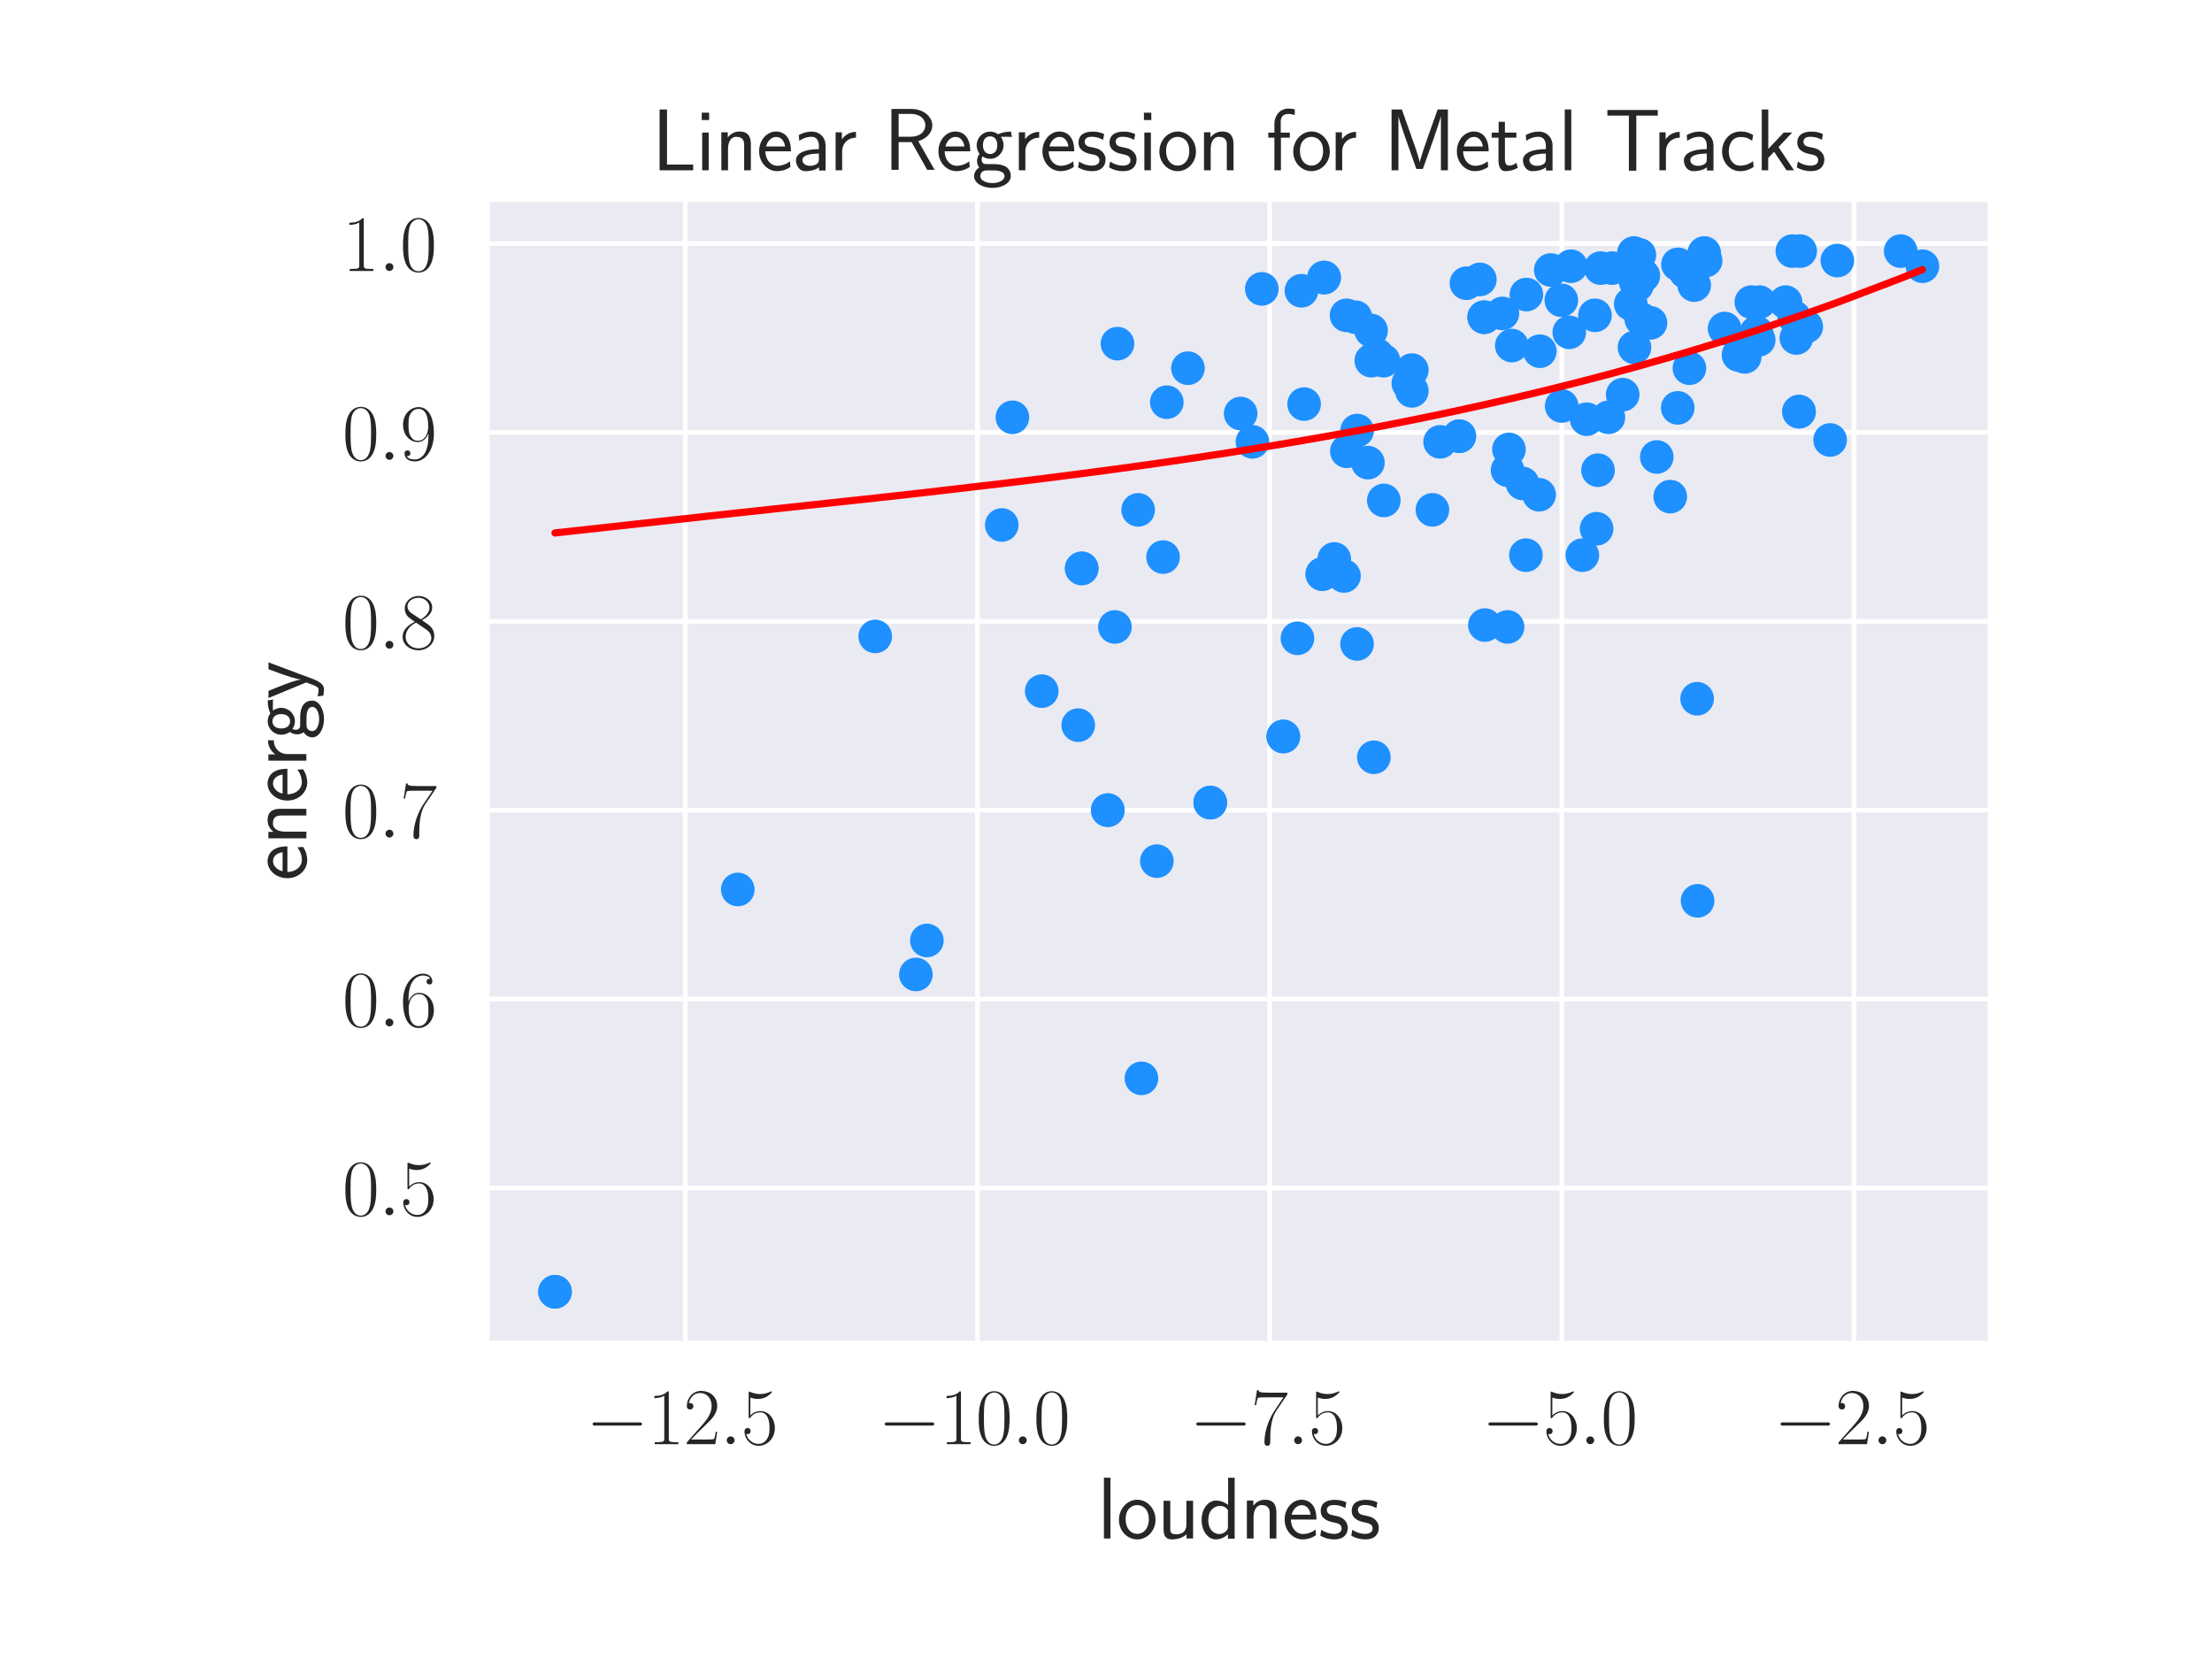 <?xml version="1.0" encoding="utf-8" standalone="no"?>
<!DOCTYPE svg PUBLIC "-//W3C//DTD SVG 1.1//EN"
  "http://www.w3.org/Graphics/SVG/1.1/DTD/svg11.dtd">
<svg xmlns:xlink="http://www.w3.org/1999/xlink" width="460.8pt" height="345.6pt" viewBox="0 0 460.8 345.6" xmlns="http://www.w3.org/2000/svg" version="1.1">
 <defs>
  <style type="text/css">*{stroke-linejoin: round; stroke-linecap: butt}</style>
 </defs>
 <g id="figure_1">
  <g id="patch_1">
   <path d="M 0 345.6 
L 460.8 345.6 
L 460.8 0 
L 0 0 
z
" style="fill: #ffffff"/>
  </g>
  <g id="axes_1">
   <g id="patch_2">
    <path d="M 101.376 279.936 
L 414.72 279.936 
L 414.72 41.472 
L 101.376 41.472 
z
" style="fill: #eaeaf2"/>
   </g>
   <g id="matplotlib.axis_1">
    <g id="xtick_1">
     <g id="line2d_1">
      <path d="M 142.763 279.936 
L 142.763 41.472 
" clip-path="url(#p992ef91683)" style="fill: none; stroke: #ffffff; stroke-linecap: round"/>
     </g>
     <g id="text_1">
      <!-- $\mathdefault{−12.5}$ -->
      <g style="fill: #262626" transform="translate(122.063 300.852) scale(0.165 -0.165)">
       <defs>
        <path id="CMSY10-0" d="M 4218 1472 
C 4326 1472 4442 1472 4442 1600 
C 4442 1728 4326 1728 4218 1728 
L 755 1728 
C 646 1728 531 1728 531 1600 
C 531 1472 646 1472 755 1472 
L 4218 1472 
z
" transform="scale(0.016)"/>
        <path id="CMR17-31" d="M 1702 4058 
C 1702 4192 1696 4192 1606 4192 
C 1357 3916 979 3827 621 3827 
C 602 3827 570 3827 563 3808 
C 557 3795 557 3782 557 3648 
C 755 3648 1088 3686 1344 3839 
L 1344 461 
C 1344 236 1331 160 781 160 
L 589 160 
L 589 0 
C 896 0 1216 0 1523 0 
C 1830 0 2150 0 2458 0 
L 2458 160 
L 2266 160 
C 1715 160 1702 230 1702 458 
L 1702 4058 
z
" transform="scale(0.016)"/>
        <path id="CMR17-32" d="M 2669 989 
L 2554 989 
C 2490 536 2438 459 2413 420 
C 2381 369 1920 369 1830 369 
L 602 369 
C 832 619 1280 1072 1824 1597 
C 2214 1967 2669 2402 2669 3035 
C 2669 3790 2067 4224 1395 4224 
C 691 4224 262 3604 262 3030 
C 262 2780 448 2748 525 2748 
C 589 2748 781 2787 781 3010 
C 781 3207 614 3264 525 3264 
C 486 3264 448 3258 422 3245 
C 544 3790 915 4058 1306 4058 
C 1862 4058 2227 3617 2227 3035 
C 2227 2479 1901 2000 1536 1584 
L 262 146 
L 262 0 
L 2515 0 
L 2669 989 
z
" transform="scale(0.016)"/>
        <path id="CMMI12-3a" d="M 1178 307 
C 1178 492 1024 619 870 619 
C 685 619 557 466 557 313 
C 557 128 710 0 864 0 
C 1050 0 1178 153 1178 307 
z
" transform="scale(0.016)"/>
        <path id="CMR17-35" d="M 730 3692 
C 794 3666 1056 3584 1325 3584 
C 1920 3584 2246 3911 2432 4100 
C 2432 4157 2432 4192 2394 4192 
C 2387 4192 2374 4192 2323 4163 
C 2099 4058 1837 3973 1517 3973 
C 1325 3973 1037 3999 723 4139 
C 653 4171 640 4171 634 4171 
C 602 4171 595 4164 595 4037 
L 595 2203 
C 595 2089 595 2057 659 2057 
C 691 2057 704 2070 736 2114 
C 941 2401 1222 2522 1542 2522 
C 1766 2522 2246 2382 2246 1289 
C 2246 1085 2246 715 2054 421 
C 1894 159 1645 25 1370 25 
C 947 25 518 320 403 814 
C 429 807 480 795 506 795 
C 589 795 749 840 749 1038 
C 749 1210 627 1280 506 1280 
C 358 1280 262 1190 262 1011 
C 262 454 704 -128 1382 -128 
C 2042 -128 2669 440 2669 1264 
C 2669 2030 2170 2624 1549 2624 
C 1222 2624 947 2503 730 2274 
L 730 3692 
z
" transform="scale(0.016)"/>
       </defs>
       <use xlink:href="#CMSY10-0" transform="scale(0.996)"/>
       <use xlink:href="#CMR17-31" transform="translate(77.487 0) scale(0.996)"/>
       <use xlink:href="#CMR17-32" transform="translate(123.178 0) scale(0.996)"/>
       <use xlink:href="#CMMI12-3a" transform="translate(168.868 0) scale(0.996)"/>
       <use xlink:href="#CMR17-35" transform="translate(195.966 0) scale(0.996)"/>
      </g>
     </g>
    </g>
    <g id="xtick_2">
     <g id="line2d_2">
      <path d="M 203.625 279.936 
L 203.625 41.472 
" clip-path="url(#p992ef91683)" style="fill: none; stroke: #ffffff; stroke-linecap: round"/>
     </g>
     <g id="text_2">
      <!-- $\mathdefault{−10.0}$ -->
      <g style="fill: #262626" transform="translate(182.925 300.852) scale(0.165 -0.165)">
       <defs>
        <path id="CMR17-30" d="M 2688 2025 
C 2688 2416 2682 3080 2413 3591 
C 2176 4039 1798 4198 1466 4198 
C 1158 4198 768 4058 525 3597 
C 269 3118 243 2524 243 2025 
C 243 1661 250 1106 448 619 
C 723 -39 1216 -128 1466 -128 
C 1760 -128 2208 -7 2470 600 
C 2662 1042 2688 1559 2688 2025 
z
M 1466 -26 
C 1056 -26 813 325 723 812 
C 653 1188 653 1738 653 2096 
C 653 2588 653 2997 736 3387 
C 858 3929 1216 4096 1466 4096 
C 1728 4096 2067 3923 2189 3400 
C 2272 3036 2278 2607 2278 2096 
C 2278 1680 2278 1169 2202 792 
C 2067 95 1690 -26 1466 -26 
z
" transform="scale(0.016)"/>
       </defs>
       <use xlink:href="#CMSY10-0" transform="scale(0.996)"/>
       <use xlink:href="#CMR17-31" transform="translate(77.487 0) scale(0.996)"/>
       <use xlink:href="#CMR17-30" transform="translate(123.178 0) scale(0.996)"/>
       <use xlink:href="#CMMI12-3a" transform="translate(168.868 0) scale(0.996)"/>
       <use xlink:href="#CMR17-30" transform="translate(195.966 0) scale(0.996)"/>
      </g>
     </g>
    </g>
    <g id="xtick_3">
     <g id="line2d_3">
      <path d="M 264.487 279.936 
L 264.487 41.472 
" clip-path="url(#p992ef91683)" style="fill: none; stroke: #ffffff; stroke-linecap: round"/>
     </g>
     <g id="text_3">
      <!-- $\mathdefault{−7.5}$ -->
      <g style="fill: #262626" transform="translate(247.811 300.852) scale(0.165 -0.165)">
       <defs>
        <path id="CMR17-37" d="M 2886 3941 
L 2886 4081 
L 1382 4081 
C 634 4081 621 4165 595 4288 
L 480 4288 
L 294 3094 
L 410 3094 
C 429 3215 474 3540 550 3661 
C 589 3712 1062 3712 1171 3712 
L 2579 3712 
L 1869 2661 
C 1395 1954 1069 999 1069 165 
C 1069 89 1069 -128 1299 -128 
C 1530 -128 1530 89 1530 171 
L 1530 465 
C 1530 1508 1709 2196 2003 2636 
L 2886 3941 
z
" transform="scale(0.016)"/>
       </defs>
       <use xlink:href="#CMSY10-0" transform="scale(0.996)"/>
       <use xlink:href="#CMR17-37" transform="translate(77.487 0) scale(0.996)"/>
       <use xlink:href="#CMMI12-3a" transform="translate(123.178 0) scale(0.996)"/>
       <use xlink:href="#CMR17-35" transform="translate(150.275 0) scale(0.996)"/>
      </g>
     </g>
    </g>
    <g id="xtick_4">
     <g id="line2d_4">
      <path d="M 325.349 279.936 
L 325.349 41.472 
" clip-path="url(#p992ef91683)" style="fill: none; stroke: #ffffff; stroke-linecap: round"/>
     </g>
     <g id="text_4">
      <!-- $\mathdefault{−5.0}$ -->
      <g style="fill: #262626" transform="translate(308.673 300.852) scale(0.165 -0.165)">
       <use xlink:href="#CMSY10-0" transform="scale(0.996)"/>
       <use xlink:href="#CMR17-35" transform="translate(77.487 0) scale(0.996)"/>
       <use xlink:href="#CMMI12-3a" transform="translate(123.178 0) scale(0.996)"/>
       <use xlink:href="#CMR17-30" transform="translate(150.275 0) scale(0.996)"/>
      </g>
     </g>
    </g>
    <g id="xtick_5">
     <g id="line2d_5">
      <path d="M 386.211 279.936 
L 386.211 41.472 
" clip-path="url(#p992ef91683)" style="fill: none; stroke: #ffffff; stroke-linecap: round"/>
     </g>
     <g id="text_5">
      <!-- $\mathdefault{−2.5}$ -->
      <g style="fill: #262626" transform="translate(369.535 300.852) scale(0.165 -0.165)">
       <use xlink:href="#CMSY10-0" transform="scale(0.996)"/>
       <use xlink:href="#CMR17-32" transform="translate(77.487 0) scale(0.996)"/>
       <use xlink:href="#CMMI12-3a" transform="translate(123.178 0) scale(0.996)"/>
       <use xlink:href="#CMR17-35" transform="translate(150.275 0) scale(0.996)"/>
      </g>
     </g>
    </g>
    <g id="text_6">
     <!-- loudness -->
     <g style="fill: #262626" transform="translate(228.609 320.501) scale(0.18 -0.18)">
      <defs>
       <path id="CMSS17-6c" d="M 947 4416 
L 474 4416 
L 474 0 
L 947 0 
L 947 4416 
z
" transform="scale(0.016)"/>
       <path id="CMSS17-6f" d="M 2829 1356 
C 2829 2176 2221 2816 1504 2816 
C 768 2816 173 2157 173 1356 
C 173 544 787 -64 1498 -64 
C 2227 -64 2829 563 2829 1356 
z
M 1504 337 
C 1050 337 659 709 659 1408 
C 659 2151 1114 2427 1498 2427 
C 1914 2427 2342 2126 2342 1408 
C 2342 683 1926 337 1504 337 
z
" transform="scale(0.016)"/>
       <path id="CMSS17-75" d="M 2618 2739 
L 2131 2739 
L 2131 972 
C 2131 498 1786 306 1421 306 
C 998 306 960 447 960 709 
L 960 2739 
L 474 2739 
L 474 678 
C 474 179 646 -64 1088 -64 
C 1306 -64 1798 -13 2144 306 
L 2144 0 
L 2618 0 
L 2618 2739 
z
" transform="scale(0.016)"/>
       <path id="CMSS17-64" d="M 2611 4416 
L 2138 4416 
L 2138 2438 
C 1939 2603 1613 2756 1254 2756 
C 672 2756 211 2131 211 1347 
C 211 562 666 -64 1235 -64 
C 1677 -64 1971 172 2125 306 
L 2125 -13 
L 2611 -13 
L 2611 4416 
z
M 2125 836 
C 2125 747 2125 653 1926 482 
C 1798 375 1645 325 1498 325 
C 1152 325 698 576 698 1340 
C 698 2134 1210 2368 1562 2368 
C 1798 2368 1990 2254 2125 2065 
L 2125 836 
z
" transform="scale(0.016)"/>
       <path id="CMSS17-6e" d="M 2618 1877 
C 2618 2283 2522 2816 1798 2816 
C 1389 2816 1120 2606 941 2389 
L 941 2758 
L 474 2758 
L 474 0 
L 960 0 
L 960 1559 
C 960 1964 1114 2428 1549 2428 
C 2112 2428 2131 2048 2131 1829 
L 2131 0 
L 2618 0 
L 2618 1877 
z
" transform="scale(0.016)"/>
       <path id="CMSS17-65" d="M 2502 1377 
C 2502 1590 2490 2003 2285 2345 
C 2061 2713 1696 2816 1421 2816 
C 755 2816 192 2188 192 1375 
C 192 582 774 -64 1510 -64 
C 1798 -64 2150 19 2470 248 
C 2470 274 2458 414 2451 420 
C 2451 433 2432 630 2432 656 
C 2125 407 1773 325 1517 325 
C 1107 325 666 667 646 1377 
L 2502 1377 
z
M 698 1728 
C 781 2084 1062 2421 1421 2421 
C 1517 2421 1965 2421 2080 1728 
L 698 1728 
z
" transform="scale(0.016)"/>
       <path id="CMSS17-73" d="M 2061 2627 
C 1683 2807 1389 2807 1197 2807 
C 742 2807 198 2648 198 2003 
C 198 1359 902 1218 1094 1179 
C 1389 1122 1715 1058 1715 740 
C 1715 337 1254 337 1171 337 
C 915 337 563 407 243 638 
L 166 210 
C 531 0 883 -64 1178 -64 
C 1965 -64 2163 416 2163 781 
C 2163 1094 1984 1305 1862 1401 
C 1651 1568 1574 1587 1050 1696 
C 960 1709 646 1779 646 2066 
C 646 2432 1050 2432 1139 2432 
C 1555 2432 1811 2303 1984 2208 
L 2061 2627 
z
" transform="scale(0.016)"/>
      </defs>
      <use xlink:href="#CMSS17-6c" transform="scale(0.996)"/>
      <use xlink:href="#CMSS17-6f" transform="translate(22.181 0) scale(0.996)"/>
      <use xlink:href="#CMSS17-75" transform="translate(69.024 0) scale(0.996)"/>
      <use xlink:href="#CMSS17-64" transform="translate(117.229 0) scale(0.996)"/>
      <use xlink:href="#CMSS17-6e" transform="translate(165.434 0) scale(0.996)"/>
      <use xlink:href="#CMSS17-65" transform="translate(213.639 0) scale(0.996)"/>
      <use xlink:href="#CMSS17-73" transform="translate(255.278 0) scale(0.996)"/>
      <use xlink:href="#CMSS17-73" transform="translate(291.192 0) scale(0.996)"/>
     </g>
    </g>
   </g>
   <g id="matplotlib.axis_2">
    <g id="ytick_1">
     <g id="line2d_6">
      <path d="M 101.376 247.458 
L 414.72 247.458 
" clip-path="url(#p992ef91683)" style="fill: none; stroke: #ffffff; stroke-linecap: round"/>
     </g>
     <g id="text_7">
      <!-- $\mathdefault{0.5}$ -->
      <g style="fill: #262626" transform="translate(71.309 253.165) scale(0.165 -0.165)">
       <use xlink:href="#CMR17-30" transform="scale(0.996)"/>
       <use xlink:href="#CMMI12-3a" transform="translate(45.69 0) scale(0.996)"/>
       <use xlink:href="#CMR17-35" transform="translate(72.788 0) scale(0.996)"/>
      </g>
     </g>
    </g>
    <g id="ytick_2">
     <g id="line2d_7">
      <path d="M 101.376 208.114 
L 414.72 208.114 
" clip-path="url(#p992ef91683)" style="fill: none; stroke: #ffffff; stroke-linecap: round"/>
     </g>
     <g id="text_8">
      <!-- $\mathdefault{0.6}$ -->
      <g style="fill: #262626" transform="translate(71.309 213.821) scale(0.165 -0.165)">
       <defs>
        <path id="CMR17-36" d="M 678 2176 
C 678 3690 1395 4032 1811 4032 
C 1946 4032 2272 4009 2400 3776 
C 2298 3776 2106 3776 2106 3553 
C 2106 3381 2246 3323 2336 3323 
C 2394 3323 2566 3348 2566 3560 
C 2566 3954 2246 4179 1805 4179 
C 1043 4179 243 3390 243 1984 
C 243 253 966 -128 1478 -128 
C 2099 -128 2688 427 2688 1283 
C 2688 2081 2170 2662 1517 2662 
C 1126 2662 838 2407 678 1960 
L 678 2176 
z
M 1478 25 
C 691 25 691 1200 691 1436 
C 691 1896 909 2560 1504 2560 
C 1613 2560 1926 2560 2138 2120 
C 2253 1870 2253 1609 2253 1289 
C 2253 944 2253 690 2118 434 
C 1978 171 1773 25 1478 25 
z
" transform="scale(0.016)"/>
       </defs>
       <use xlink:href="#CMR17-30" transform="scale(0.996)"/>
       <use xlink:href="#CMMI12-3a" transform="translate(45.69 0) scale(0.996)"/>
       <use xlink:href="#CMR17-36" transform="translate(72.788 0) scale(0.996)"/>
      </g>
     </g>
    </g>
    <g id="ytick_3">
     <g id="line2d_8">
      <path d="M 101.376 168.77 
L 414.72 168.77 
" clip-path="url(#p992ef91683)" style="fill: none; stroke: #ffffff; stroke-linecap: round"/>
     </g>
     <g id="text_9">
      <!-- $\mathdefault{0.7}$ -->
      <g style="fill: #262626" transform="translate(71.309 174.477) scale(0.165 -0.165)">
       <use xlink:href="#CMR17-30" transform="scale(0.996)"/>
       <use xlink:href="#CMMI12-3a" transform="translate(45.69 0) scale(0.996)"/>
       <use xlink:href="#CMR17-37" transform="translate(72.788 0) scale(0.996)"/>
      </g>
     </g>
    </g>
    <g id="ytick_4">
     <g id="line2d_9">
      <path d="M 101.376 129.426 
L 414.72 129.426 
" clip-path="url(#p992ef91683)" style="fill: none; stroke: #ffffff; stroke-linecap: round"/>
     </g>
     <g id="text_10">
      <!-- $\mathdefault{0.8}$ -->
      <g style="fill: #262626" transform="translate(71.309 135.133) scale(0.165 -0.165)">
       <defs>
        <path id="CMR17-38" d="M 1741 2264 
C 2144 2467 2554 2773 2554 3263 
C 2554 3841 1990 4179 1472 4179 
C 890 4179 378 3759 378 3180 
C 378 3021 416 2747 666 2505 
C 730 2442 998 2251 1171 2130 
C 883 1983 211 1634 211 934 
C 211 279 838 -128 1459 -128 
C 2144 -128 2720 362 2720 1010 
C 2720 1590 2330 1857 2074 2029 
L 1741 2264 
z
M 902 2822 
C 851 2854 595 3051 595 3351 
C 595 3739 998 4032 1459 4032 
C 1965 4032 2336 3676 2336 3262 
C 2336 2669 1670 2331 1638 2331 
C 1632 2331 1626 2331 1574 2370 
L 902 2822 
z
M 2080 1519 
C 2176 1449 2483 1240 2483 851 
C 2483 381 2010 25 1472 25 
C 890 25 448 438 448 940 
C 448 1443 838 1862 1280 2060 
L 2080 1519 
z
" transform="scale(0.016)"/>
       </defs>
       <use xlink:href="#CMR17-30" transform="scale(0.996)"/>
       <use xlink:href="#CMMI12-3a" transform="translate(45.69 0) scale(0.996)"/>
       <use xlink:href="#CMR17-38" transform="translate(72.788 0) scale(0.996)"/>
      </g>
     </g>
    </g>
    <g id="ytick_5">
     <g id="line2d_10">
      <path d="M 101.376 90.082 
L 414.72 90.082 
" clip-path="url(#p992ef91683)" style="fill: none; stroke: #ffffff; stroke-linecap: round"/>
     </g>
     <g id="text_11">
      <!-- $\mathdefault{0.9}$ -->
      <g style="fill: #262626" transform="translate(71.309 95.789) scale(0.165 -0.165)">
       <defs>
        <path id="CMR17-39" d="M 2253 1864 
C 2253 464 1670 31 1190 31 
C 1043 31 685 31 538 294 
C 704 268 826 357 826 518 
C 826 692 685 749 595 749 
C 538 749 365 723 365 506 
C 365 71 742 -128 1203 -128 
C 1939 -128 2688 674 2688 2073 
C 2688 3817 1971 4179 1485 4179 
C 851 4179 243 3628 243 2778 
C 243 1991 762 1408 1414 1408 
C 1952 1408 2189 1903 2253 2112 
L 2253 1864 
z
M 1427 1510 
C 1254 1510 1011 1542 813 1922 
C 678 2169 678 2461 678 2771 
C 678 3146 678 3405 858 3684 
C 947 3817 1114 4032 1485 4032 
C 2240 4032 2240 2885 2240 2632 
C 2240 2182 2035 1510 1427 1510 
z
" transform="scale(0.016)"/>
       </defs>
       <use xlink:href="#CMR17-30" transform="scale(0.996)"/>
       <use xlink:href="#CMMI12-3a" transform="translate(45.69 0) scale(0.996)"/>
       <use xlink:href="#CMR17-39" transform="translate(72.788 0) scale(0.996)"/>
      </g>
     </g>
    </g>
    <g id="ytick_6">
     <g id="line2d_11">
      <path d="M 101.376 50.738 
L 414.72 50.738 
" clip-path="url(#p992ef91683)" style="fill: none; stroke: #ffffff; stroke-linecap: round"/>
     </g>
     <g id="text_12">
      <!-- $\mathdefault{1.0}$ -->
      <g style="fill: #262626" transform="translate(71.309 56.445) scale(0.165 -0.165)">
       <use xlink:href="#CMR17-31" transform="scale(0.996)"/>
       <use xlink:href="#CMMI12-3a" transform="translate(45.69 0) scale(0.996)"/>
       <use xlink:href="#CMR17-30" transform="translate(72.788 0) scale(0.996)"/>
      </g>
     </g>
    </g>
    <g id="text_13">
     <!-- energy -->
     <g style="fill: #262626" transform="translate(63.821 183.495) rotate(-90) scale(0.18 -0.18)">
      <defs>
       <path id="CMSS17-72" d="M 954 1363 
C 954 1965 1395 2368 1958 2368 
L 1958 2789 
C 1549 2789 1165 2585 934 2253 
L 934 2758 
L 480 2758 
L 480 0 
L 954 0 
L 954 1363 
z
" transform="scale(0.016)"/>
       <path id="CMSS17-67" d="M 2848 2808 
C 2483 2808 2170 2738 1914 2617 
C 1702 2777 1485 2808 1338 2808 
C 781 2808 358 2349 358 1814 
C 358 1468 550 1207 563 1195 
C 448 1035 384 863 384 672 
C 384 448 474 289 544 200 
C 211 -3 166 -314 166 -435 
C 166 -898 749 -1280 1498 -1280 
C 2253 -1280 2835 -898 2835 -428 
C 2835 448 1856 448 1587 448 
L 1069 448 
C 973 448 717 448 717 791 
C 717 921 774 1004 781 1010 
C 877 940 1075 832 1338 832 
C 1869 832 2310 1278 2310 1827 
C 2310 2132 2170 2355 2112 2432 
L 2131 2432 
C 2150 2432 2419 2432 2515 2432 
C 2720 2432 2739 2429 2918 2419 
L 2848 2808 
z
M 1338 1182 
C 1120 1182 813 1315 813 1823 
C 813 2375 1165 2464 1331 2464 
C 1549 2464 1856 2331 1856 1823 
C 1856 1271 1504 1182 1338 1182 
z
M 1581 -10 
C 1734 -10 2381 -10 2381 -442 
C 2381 -714 1984 -929 1504 -929 
C 1018 -929 621 -720 621 -435 
C 621 -403 621 -10 1062 -10 
L 1581 -10 
z
" transform="scale(0.016)"/>
       <path id="CMSS17-79" d="M 2675 2752 
L 2176 2752 
C 1632 1294 1446 702 1434 383 
L 1427 383 
C 1408 696 1126 1460 902 2007 
L 602 2752 
L 83 2752 
L 1216 13 
C 1146 -178 1043 -465 1011 -529 
C 870 -885 774 -885 672 -885 
C 646 -885 442 -885 211 -809 
L 250 -1229 
C 410 -1261 570 -1280 685 -1280 
C 845 -1280 1165 -1280 1459 -497 
L 2675 2752 
z
" transform="scale(0.016)"/>
      </defs>
      <use xlink:href="#CMSS17-65" transform="scale(0.996)"/>
      <use xlink:href="#CMSS17-6e" transform="translate(41.639 0) scale(0.996)"/>
      <use xlink:href="#CMSS17-65" transform="translate(89.844 0) scale(0.996)"/>
      <use xlink:href="#CMSS17-72" transform="translate(131.483 0) scale(0.996)"/>
      <use xlink:href="#CMSS17-67" transform="translate(163.392 0) scale(0.996)"/>
      <use xlink:href="#CMSS17-79" transform="translate(210.236 0) scale(0.996)"/>
     </g>
    </g>
   </g>
   <g id="PathCollection_1">
    <defs>
     <path id="m3d03734e0f" d="M 0 3 
C 0.796 3 1.559 2.684 2.121 2.121 
C 2.684 1.559 3 0.796 3 0 
C 3 -0.796 2.684 -1.559 2.121 -2.121 
C 1.559 -2.684 0.796 -3 0 -3 
C -0.796 -3 -1.559 -2.684 -2.121 -2.121 
C -2.684 -1.559 -3 -0.796 -3 0 
C -3 0.796 -2.684 1.559 -2.121 2.121 
C -1.559 2.684 -0.796 3 0 3 
z
" style="stroke: #1e90ff"/>
    </defs>
    <g clip-path="url(#p992ef91683)">
     <use xlink:href="#m3d03734e0f" x="332.604" y="110.147" style="fill: #1e90ff; stroke: #1e90ff"/>
     <use xlink:href="#m3d03734e0f" x="305.484" y="59" style="fill: #1e90ff; stroke: #1e90ff"/>
     <use xlink:href="#m3d03734e0f" x="294.115" y="77.098" style="fill: #1e90ff; stroke: #1e90ff"/>
     <use xlink:href="#m3d03734e0f" x="355.318" y="54.278" style="fill: #1e90ff; stroke: #1e90ff"/>
     <use xlink:href="#m3d03734e0f" x="340.37" y="52.705" style="fill: #1e90ff; stroke: #1e90ff"/>
     <use xlink:href="#m3d03734e0f" x="373.771" y="66.082" style="fill: #1e90ff; stroke: #1e90ff"/>
     <use xlink:href="#m3d03734e0f" x="341.904" y="66.475" style="fill: #1e90ff; stroke: #1e90ff"/>
     <use xlink:href="#m3d03734e0f" x="293.384" y="79.852" style="fill: #1e90ff; stroke: #1e90ff"/>
     <use xlink:href="#m3d03734e0f" x="282.381" y="66.082" style="fill: #1e90ff; stroke: #1e90ff"/>
     <use xlink:href="#m3d03734e0f" x="286.86" y="73.95" style="fill: #1e90ff; stroke: #1e90ff"/>
     <use xlink:href="#m3d03734e0f" x="224.61" y="151.065" style="fill: #1e90ff; stroke: #1e90ff"/>
     <use xlink:href="#m3d03734e0f" x="371.969" y="62.934" style="fill: #1e90ff; stroke: #1e90ff"/>
     <use xlink:href="#m3d03734e0f" x="309.184" y="66.082" style="fill: #1e90ff; stroke: #1e90ff"/>
     <use xlink:href="#m3d03734e0f" x="335.817" y="55.852" style="fill: #1e90ff; stroke: #1e90ff"/>
     <use xlink:href="#m3d03734e0f" x="210.904" y="86.934" style="fill: #1e90ff; stroke: #1e90ff"/>
     <use xlink:href="#m3d03734e0f" x="317.169" y="100.704" style="fill: #1e90ff; stroke: #1e90ff"/>
     <use xlink:href="#m3d03734e0f" x="351.934" y="76.705" style="fill: #1e90ff; stroke: #1e90ff"/>
     <use xlink:href="#m3d03734e0f" x="285.667" y="75.131" style="fill: #1e90ff; stroke: #1e90ff"/>
     <use xlink:href="#m3d03734e0f" x="237.099" y="106.213" style="fill: #1e90ff; stroke: #1e90ff"/>
     <use xlink:href="#m3d03734e0f" x="355.025" y="52.705" style="fill: #1e90ff; stroke: #1e90ff"/>
     <use xlink:href="#m3d03734e0f" x="374.769" y="85.754" style="fill: #1e90ff; stroke: #1e90ff"/>
     <use xlink:href="#m3d03734e0f" x="285.618" y="68.836" style="fill: #1e90ff; stroke: #1e90ff"/>
     <use xlink:href="#m3d03734e0f" x="325.252" y="62.541" style="fill: #1e90ff; stroke: #1e90ff"/>
     <use xlink:href="#m3d03734e0f" x="349.499" y="84.967" style="fill: #1e90ff; stroke: #1e90ff"/>
     <use xlink:href="#m3d03734e0f" x="363.449" y="74.344" style="fill: #1e90ff; stroke: #1e90ff"/>
     <use xlink:href="#m3d03734e0f" x="338.033" y="82.213" style="fill: #1e90ff; stroke: #1e90ff"/>
     <use xlink:href="#m3d03734e0f" x="365.908" y="69.229" style="fill: #1e90ff; stroke: #1e90ff"/>
     <use xlink:href="#m3d03734e0f" x="275.467" y="119.59" style="fill: #1e90ff; stroke: #1e90ff"/>
     <use xlink:href="#m3d03734e0f" x="314.053" y="130.606" style="fill: #1e90ff; stroke: #1e90ff"/>
     <use xlink:href="#m3d03734e0f" x="353.638" y="187.655" style="fill: #1e90ff; stroke: #1e90ff"/>
     <use xlink:href="#m3d03734e0f" x="275.832" y="57.819" style="fill: #1e90ff; stroke: #1e90ff"/>
     <use xlink:href="#m3d03734e0f" x="258.45" y="86.147" style="fill: #1e90ff; stroke: #1e90ff"/>
     <use xlink:href="#m3d03734e0f" x="326.907" y="69.229" style="fill: #1e90ff; stroke: #1e90ff"/>
     <use xlink:href="#m3d03734e0f" x="376.278" y="68.049" style="fill: #1e90ff; stroke: #1e90ff"/>
     <use xlink:href="#m3d03734e0f" x="275.467" y="119.59" style="fill: #1e90ff; stroke: #1e90ff"/>
     <use xlink:href="#m3d03734e0f" x="286.203" y="157.753" style="fill: #1e90ff; stroke: #1e90ff"/>
     <use xlink:href="#m3d03734e0f" x="252.12" y="167.196" style="fill: #1e90ff; stroke: #1e90ff"/>
     <use xlink:href="#m3d03734e0f" x="329.634" y="115.655" style="fill: #1e90ff; stroke: #1e90ff"/>
     <use xlink:href="#m3d03734e0f" x="225.341" y="118.409" style="fill: #1e90ff; stroke: #1e90ff"/>
     <use xlink:href="#m3d03734e0f" x="309.184" y="66.082" style="fill: #1e90ff; stroke: #1e90ff"/>
     <use xlink:href="#m3d03734e0f" x="288.199" y="75.131" style="fill: #1e90ff; stroke: #1e90ff"/>
     <use xlink:href="#m3d03734e0f" x="327.248" y="55.459" style="fill: #1e90ff; stroke: #1e90ff"/>
     <use xlink:href="#m3d03734e0f" x="332.896" y="97.95" style="fill: #1e90ff; stroke: #1e90ff"/>
     <use xlink:href="#m3d03734e0f" x="232.255" y="130.606" style="fill: #1e90ff; stroke: #1e90ff"/>
     <use xlink:href="#m3d03734e0f" x="282.697" y="134.147" style="fill: #1e90ff; stroke: #1e90ff"/>
     <use xlink:href="#m3d03734e0f" x="303.999" y="90.868" style="fill: #1e90ff; stroke: #1e90ff"/>
     <use xlink:href="#m3d03734e0f" x="339.713" y="63.328" style="fill: #1e90ff; stroke: #1e90ff"/>
     <use xlink:href="#m3d03734e0f" x="317.875" y="115.655" style="fill: #1e90ff; stroke: #1e90ff"/>
     <use xlink:href="#m3d03734e0f" x="381.245" y="91.655" style="fill: #1e90ff; stroke: #1e90ff"/>
     <use xlink:href="#m3d03734e0f" x="282.721" y="89.688" style="fill: #1e90ff; stroke: #1e90ff"/>
     <use xlink:href="#m3d03734e0f" x="395.949" y="52.311" style="fill: #1e90ff; stroke: #1e90ff"/>
     <use xlink:href="#m3d03734e0f" x="260.909" y="92.049" style="fill: #1e90ff; stroke: #1e90ff"/>
     <use xlink:href="#m3d03734e0f" x="341.514" y="53.098" style="fill: #1e90ff; stroke: #1e90ff"/>
     <use xlink:href="#m3d03734e0f" x="115.619" y="269.097" style="fill: #1e90ff; stroke: #1e90ff"/>
     <use xlink:href="#m3d03734e0f" x="230.77" y="168.77" style="fill: #1e90ff; stroke: #1e90ff"/>
     <use xlink:href="#m3d03734e0f" x="362.158" y="73.95" style="fill: #1e90ff; stroke: #1e90ff"/>
     <use xlink:href="#m3d03734e0f" x="267.336" y="153.425" style="fill: #1e90ff; stroke: #1e90ff"/>
     <use xlink:href="#m3d03734e0f" x="284.961" y="96.377" style="fill: #1e90ff; stroke: #1e90ff"/>
     <use xlink:href="#m3d03734e0f" x="400.477" y="55.459" style="fill: #1e90ff; stroke: #1e90ff"/>
     <use xlink:href="#m3d03734e0f" x="333.456" y="55.852" style="fill: #1e90ff; stroke: #1e90ff"/>
     <use xlink:href="#m3d03734e0f" x="303.999" y="90.868" style="fill: #1e90ff; stroke: #1e90ff"/>
     <use xlink:href="#m3d03734e0f" x="294.115" y="81.426" style="fill: #1e90ff; stroke: #1e90ff"/>
     <use xlink:href="#m3d03734e0f" x="300.006" y="92.049" style="fill: #1e90ff; stroke: #1e90ff"/>
     <use xlink:href="#m3d03734e0f" x="373.381" y="52.311" style="fill: #1e90ff; stroke: #1e90ff"/>
     <use xlink:href="#m3d03734e0f" x="342.342" y="57.426" style="fill: #1e90ff; stroke: #1e90ff"/>
     <use xlink:href="#m3d03734e0f" x="366.516" y="62.934" style="fill: #1e90ff; stroke: #1e90ff"/>
     <use xlink:href="#m3d03734e0f" x="288.272" y="104.245" style="fill: #1e90ff; stroke: #1e90ff"/>
     <use xlink:href="#m3d03734e0f" x="193.084" y="195.917" style="fill: #1e90ff; stroke: #1e90ff"/>
     <use xlink:href="#m3d03734e0f" x="364.836" y="62.934" style="fill: #1e90ff; stroke: #1e90ff"/>
     <use xlink:href="#m3d03734e0f" x="341.027" y="59.393" style="fill: #1e90ff; stroke: #1e90ff"/>
     <use xlink:href="#m3d03734e0f" x="345.141" y="95.196" style="fill: #1e90ff; stroke: #1e90ff"/>
     <use xlink:href="#m3d03734e0f" x="270.281" y="132.966" style="fill: #1e90ff; stroke: #1e90ff"/>
     <use xlink:href="#m3d03734e0f" x="279.97" y="119.983" style="fill: #1e90ff; stroke: #1e90ff"/>
     <use xlink:href="#m3d03734e0f" x="312.982" y="65.295" style="fill: #1e90ff; stroke: #1e90ff"/>
     <use xlink:href="#m3d03734e0f" x="240.994" y="179.392" style="fill: #1e90ff; stroke: #1e90ff"/>
     <use xlink:href="#m3d03734e0f" x="217.015" y="143.983" style="fill: #1e90ff; stroke: #1e90ff"/>
     <use xlink:href="#m3d03734e0f" x="320.772" y="73.164" style="fill: #1e90ff; stroke: #1e90ff"/>
     <use xlink:href="#m3d03734e0f" x="182.324" y="132.573" style="fill: #1e90ff; stroke: #1e90ff"/>
     <use xlink:href="#m3d03734e0f" x="340.492" y="72.377" style="fill: #1e90ff; stroke: #1e90ff"/>
     <use xlink:href="#m3d03734e0f" x="359.261" y="68.442" style="fill: #1e90ff; stroke: #1e90ff"/>
     <use xlink:href="#m3d03734e0f" x="271.109" y="60.574" style="fill: #1e90ff; stroke: #1e90ff"/>
     <use xlink:href="#m3d03734e0f" x="309.33" y="130.212" style="fill: #1e90ff; stroke: #1e90ff"/>
     <use xlink:href="#m3d03734e0f" x="347.941" y="103.458" style="fill: #1e90ff; stroke: #1e90ff"/>
     <use xlink:href="#m3d03734e0f" x="323.061" y="56.246" style="fill: #1e90ff; stroke: #1e90ff"/>
     <use xlink:href="#m3d03734e0f" x="351.13" y="56.639" style="fill: #1e90ff; stroke: #1e90ff"/>
     <use xlink:href="#m3d03734e0f" x="275.832" y="57.819" style="fill: #1e90ff; stroke: #1e90ff"/>
     <use xlink:href="#m3d03734e0f" x="382.754" y="54.278" style="fill: #1e90ff; stroke: #1e90ff"/>
     <use xlink:href="#m3d03734e0f" x="252.12" y="167.196" style="fill: #1e90ff; stroke: #1e90ff"/>
     <use xlink:href="#m3d03734e0f" x="230.77" y="168.77" style="fill: #1e90ff; stroke: #1e90ff"/>
     <use xlink:href="#m3d03734e0f" x="330.535" y="87.327" style="fill: #1e90ff; stroke: #1e90ff"/>
     <use xlink:href="#m3d03734e0f" x="366.37" y="70.803" style="fill: #1e90ff; stroke: #1e90ff"/>
     <use xlink:href="#m3d03734e0f" x="225.341" y="118.409" style="fill: #1e90ff; stroke: #1e90ff"/>
     <use xlink:href="#m3d03734e0f" x="320.626" y="103.065" style="fill: #1e90ff; stroke: #1e90ff"/>
     <use xlink:href="#m3d03734e0f" x="332.263" y="65.688" style="fill: #1e90ff; stroke: #1e90ff"/>
     <use xlink:href="#m3d03734e0f" x="267.336" y="153.425" style="fill: #1e90ff; stroke: #1e90ff"/>
     <use xlink:href="#m3d03734e0f" x="247.47" y="76.705" style="fill: #1e90ff; stroke: #1e90ff"/>
     <use xlink:href="#m3d03734e0f" x="314.345" y="93.622" style="fill: #1e90ff; stroke: #1e90ff"/>
     <use xlink:href="#m3d03734e0f" x="353.54" y="145.557" style="fill: #1e90ff; stroke: #1e90ff"/>
     <use xlink:href="#m3d03734e0f" x="317.973" y="61.36" style="fill: #1e90ff; stroke: #1e90ff"/>
     <use xlink:href="#m3d03734e0f" x="343.827" y="67.262" style="fill: #1e90ff; stroke: #1e90ff"/>
     <use xlink:href="#m3d03734e0f" x="280.579" y="94.016" style="fill: #1e90ff; stroke: #1e90ff"/>
     <use xlink:href="#m3d03734e0f" x="277.95" y="116.442" style="fill: #1e90ff; stroke: #1e90ff"/>
     <use xlink:href="#m3d03734e0f" x="349.548" y="55.065" style="fill: #1e90ff; stroke: #1e90ff"/>
     <use xlink:href="#m3d03734e0f" x="271.669" y="84.18" style="fill: #1e90ff; stroke: #1e90ff"/>
     <use xlink:href="#m3d03734e0f" x="242.285" y="116.049" style="fill: #1e90ff; stroke: #1e90ff"/>
     <use xlink:href="#m3d03734e0f" x="325.325" y="84.573" style="fill: #1e90ff; stroke: #1e90ff"/>
     <use xlink:href="#m3d03734e0f" x="115.619" y="269.097" style="fill: #1e90ff; stroke: #1e90ff"/>
     <use xlink:href="#m3d03734e0f" x="243.064" y="83.786" style="fill: #1e90ff; stroke: #1e90ff"/>
     <use xlink:href="#m3d03734e0f" x="232.79" y="71.59" style="fill: #1e90ff; stroke: #1e90ff"/>
     <use xlink:href="#m3d03734e0f" x="298.399" y="106.213" style="fill: #1e90ff; stroke: #1e90ff"/>
     <use xlink:href="#m3d03734e0f" x="153.694" y="185.294" style="fill: #1e90ff; stroke: #1e90ff"/>
     <use xlink:href="#m3d03734e0f" x="314.053" y="97.95" style="fill: #1e90ff; stroke: #1e90ff"/>
     <use xlink:href="#m3d03734e0f" x="262.856" y="60.18" style="fill: #1e90ff; stroke: #1e90ff"/>
     <use xlink:href="#m3d03734e0f" x="280.506" y="65.688" style="fill: #1e90ff; stroke: #1e90ff"/>
     <use xlink:href="#m3d03734e0f" x="375.012" y="52.311" style="fill: #1e90ff; stroke: #1e90ff"/>
     <use xlink:href="#m3d03734e0f" x="335.063" y="86.934" style="fill: #1e90ff; stroke: #1e90ff"/>
     <use xlink:href="#m3d03734e0f" x="208.689" y="109.36" style="fill: #1e90ff; stroke: #1e90ff"/>
     <use xlink:href="#m3d03734e0f" x="237.781" y="224.638" style="fill: #1e90ff; stroke: #1e90ff"/>
     <use xlink:href="#m3d03734e0f" x="340.711" y="58.606" style="fill: #1e90ff; stroke: #1e90ff"/>
     <use xlink:href="#m3d03734e0f" x="190.796" y="202.999" style="fill: #1e90ff; stroke: #1e90ff"/>
     <use xlink:href="#m3d03734e0f" x="352.932" y="59.393" style="fill: #1e90ff; stroke: #1e90ff"/>
     <use xlink:href="#m3d03734e0f" x="314.93" y="71.983" style="fill: #1e90ff; stroke: #1e90ff"/>
     <use xlink:href="#m3d03734e0f" x="308.283" y="58.213" style="fill: #1e90ff; stroke: #1e90ff"/>
     <use xlink:href="#m3d03734e0f" x="374.769" y="85.754" style="fill: #1e90ff; stroke: #1e90ff"/>
     <use xlink:href="#m3d03734e0f" x="374.209" y="70.41" style="fill: #1e90ff; stroke: #1e90ff"/>
    </g>
   </g>
   <g id="line2d_12">
    <path d="M 115.619 111.024 
L 115.619 111.024 
L 153.694 106.837 
L 182.324 103.756 
L 190.796 102.815 
L 193.084 102.557 
L 208.689 100.74 
L 210.904 100.472 
L 217.015 99.721 
L 224.61 98.755 
L 225.341 98.66 
L 225.341 98.66 
L 230.77 97.942 
L 230.77 97.942 
L 232.255 97.742 
L 232.79 97.67 
L 237.099 97.078 
L 237.781 96.983 
L 240.994 96.531 
L 242.285 96.346 
L 243.064 96.234 
L 247.47 95.591 
L 252.12 94.893 
L 252.12 94.893 
L 258.45 93.909 
L 260.909 93.516 
L 262.856 93.2 
L 267.336 92.458 
L 267.336 92.458 
L 270.281 91.958 
L 271.109 91.815 
L 271.669 91.719 
L 275.467 91.053 
L 275.467 91.053 
L 275.832 90.988 
L 275.832 90.988 
L 277.95 90.608 
L 279.97 90.241 
L 280.506 90.142 
L 280.579 90.129 
L 282.381 89.796 
L 282.697 89.737 
L 282.721 89.732 
L 284.961 89.311 
L 285.618 89.186 
L 285.667 89.177 
L 286.203 89.075 
L 286.86 88.949 
L 288.199 88.691 
L 288.272 88.677 
L 293.384 87.668 
L 294.115 87.521 
L 294.115 87.521 
L 298.399 86.644 
L 300.006 86.308 
L 303.999 85.458 
L 303.999 85.458 
L 305.484 85.135 
L 308.283 84.519 
L 309.184 84.318 
L 309.184 84.318 
L 309.33 84.285 
L 312.982 83.456 
L 314.053 83.209 
L 314.053 83.209 
L 314.345 83.142 
L 314.93 83.006 
L 317.169 82.48 
L 317.875 82.313 
L 317.973 82.29 
L 320.626 81.653 
L 320.772 81.617 
L 323.061 81.058 
L 325.252 80.515 
L 325.325 80.497 
L 326.907 80.099 
L 327.248 80.012 
L 329.634 79.403 
L 330.535 79.17 
L 332.263 78.72 
L 332.604 78.63 
L 332.896 78.553 
L 333.456 78.406 
L 335.063 77.979 
L 335.817 77.777 
L 338.033 77.177 
L 339.713 76.717 
L 340.37 76.535 
L 340.492 76.501 
L 340.711 76.441 
L 341.027 76.353 
L 341.514 76.217 
L 341.904 76.108 
L 342.342 75.985 
L 343.827 75.567 
L 345.141 75.192 
L 347.941 74.385 
L 349.499 73.928 
L 349.548 73.914 
L 351.13 73.446 
L 351.934 73.206 
L 352.932 72.906 
L 353.54 72.723 
L 353.638 72.693 
L 355.025 72.272 
L 355.318 72.183 
L 359.261 70.961 
L 362.158 70.043 
L 363.449 69.628 
L 364.836 69.179 
L 365.908 68.829 
L 366.37 68.677 
L 366.516 68.629 
L 371.969 66.803 
L 373.381 66.319 
L 373.771 66.185 
L 374.209 66.034 
L 374.769 65.84 
L 374.769 65.84 
L 375.012 65.756 
L 376.278 65.314 
L 381.245 63.547 
L 382.754 62.999 
L 395.949 57.981 
L 400.477 56.162 
" clip-path="url(#p992ef91683)" style="fill: none; stroke: #ff0000; stroke-width: 1.5; stroke-linecap: round"/>
   </g>
   <g id="patch_3">
    <path d="M 101.376 279.936 
L 101.376 41.472 
" style="fill: none; stroke: #ffffff; stroke-width: 1.25; stroke-linejoin: miter; stroke-linecap: square"/>
   </g>
   <g id="patch_4">
    <path d="M 414.72 279.936 
L 414.72 41.472 
" style="fill: none; stroke: #ffffff; stroke-width: 1.25; stroke-linejoin: miter; stroke-linecap: square"/>
   </g>
   <g id="patch_5">
    <path d="M 101.376 279.936 
L 414.72 279.936 
" style="fill: none; stroke: #ffffff; stroke-width: 1.25; stroke-linejoin: miter; stroke-linecap: square"/>
   </g>
   <g id="patch_6">
    <path d="M 101.376 41.472 
L 414.72 41.472 
" style="fill: none; stroke: #ffffff; stroke-width: 1.25; stroke-linejoin: miter; stroke-linecap: square"/>
   </g>
   <g id="text_14">
    <!-- Linear Regression for Metal Tracks -->
    <g style="fill: #262626" transform="translate(135.793 35.472) scale(0.18 -0.18)">
     <defs>
      <path id="CMSS17-4c" d="M 1670 414 
C 1594 414 1517 414 1440 414 
L 1101 414 
L 1101 4416 
L 563 4416 
L 563 0 
L 3002 0 
L 3002 414 
L 1670 414 
z
" transform="scale(0.016)"/>
      <path id="CMSS17-69" d="M 979 4183 
L 442 4183 
L 442 3648 
L 979 3648 
L 979 4183 
z
M 947 2739 
L 474 2739 
L 474 0 
L 947 0 
L 947 2739 
z
" transform="scale(0.016)"/>
      <path id="CMSS17-61" d="M 2406 1791 
C 2406 2392 1978 2808 1402 2808 
C 1120 2808 813 2757 461 2553 
L 499 2135 
C 659 2248 934 2432 1395 2432 
C 1722 2432 1920 2180 1920 1782 
L 1920 1536 
C 896 1536 256 1238 256 726 
C 256 461 416 -64 947 -64 
C 1043 -64 1562 -64 1933 217 
L 1933 -19 
L 2406 -19 
L 2406 1791 
z
M 1920 816 
C 1920 701 1920 548 1728 434 
C 1562 325 1350 325 1261 325 
C 941 325 723 511 723 744 
C 723 1211 1722 1211 1920 1211 
L 1920 816 
z
" transform="scale(0.016)"/>
      <path id="CMSS17-52" d="M 2522 2109 
L 2534 2115 
C 3533 2459 3539 3147 3539 3268 
C 3539 3873 2925 4453 2003 4453 
L 570 4453 
L 570 32 
L 1094 32 
L 1094 2048 
L 2035 2048 
L 3168 32 
L 3706 32 
L 2522 2109 
z
M 1094 2437 
L 1094 4096 
L 1933 4096 
C 2746 4096 3034 3637 3034 3267 
C 3034 2922 2778 2437 1933 2437 
L 1094 2437 
z
" transform="scale(0.016)"/>
      <path id="CMSS17-66" d="M 1075 2368 
L 1722 2368 
L 1722 2737 
L 1062 2737 
L 1062 3559 
C 1062 4014 1408 4092 1606 4092 
C 1670 4092 1850 4092 2080 4009 
L 2080 4429 
C 1933 4461 1754 4480 1613 4480 
C 1018 4480 602 3993 602 3359 
L 602 2737 
L 160 2737 
L 160 2368 
L 602 2368 
L 602 0 
L 1075 0 
L 1075 2368 
z
" transform="scale(0.016)"/>
      <path id="CMSS17-4d" d="M 3194 2371 
L 2886 1473 
C 2835 1307 2662 791 2624 587 
L 2618 587 
C 2598 715 2560 849 2458 1174 
C 2400 1365 2336 1562 2272 1741 
L 1325 4416 
L 576 4416 
L 576 0 
L 1075 0 
L 1075 3900 
L 1082 3900 
C 1082 3894 1139 3613 1530 2499 
L 2374 96 
L 2848 96 
L 3610 2231 
C 3661 2378 3821 2843 3891 3066 
C 3955 3257 4115 3728 4154 3913 
L 4160 3913 
L 4160 0 
L 4666 0 
L 4666 4416 
L 3923 4416 
L 3194 2371 
z
" transform="scale(0.016)"/>
      <path id="CMSS17-74" d="M 1069 2368 
L 1901 2368 
L 1901 2737 
L 1069 2737 
L 1069 3520 
L 614 3520 
L 614 2737 
L 109 2737 
L 109 2368 
L 602 2368 
L 602 749 
C 602 384 685 -64 1107 -64 
C 1427 -64 1722 25 2003 172 
L 1901 548 
C 1747 414 1562 337 1363 337 
C 1082 337 1069 696 1069 856 
L 1069 2368 
z
" transform="scale(0.016)"/>
      <path id="CMSS17-54" d="M 2317 3968 
L 2848 3968 
C 2925 3968 3002 3968 3078 3968 
L 3878 3968 
L 3878 4376 
L 218 4376 
L 218 3968 
L 1018 3968 
C 1094 3968 1171 3968 1248 3968 
L 1779 3968 
L 1779 -32 
L 2317 -32 
L 2317 3968 
z
" transform="scale(0.016)"/>
      <path id="CMSS17-63" d="M 2464 2541 
C 2464 2585 2170 2714 2093 2739 
C 1882 2816 1613 2816 1542 2816 
C 710 2816 211 2093 211 1363 
C 211 595 768 -64 1517 -64 
C 1946 -64 2253 76 2502 242 
L 2464 664 
C 2189 453 1869 337 1523 337 
C 1024 337 698 774 698 1369 
C 698 1831 909 2414 1549 2414 
C 1901 2414 2099 2343 2394 2145 
L 2464 2541 
z
" transform="scale(0.016)"/>
      <path id="CMSS17-6b" d="M 1696 1688 
L 2688 2739 
L 2074 2739 
L 954 1554 
L 954 4416 
L 480 4416 
L 480 0 
L 947 0 
L 947 892 
L 1376 1344 
L 2278 0 
L 2822 0 
L 1696 1688 
z
" transform="scale(0.016)"/>
     </defs>
     <use xlink:href="#CMSS17-4c" transform="scale(0.996)"/>
     <use xlink:href="#CMSS17-69" transform="translate(50.687 0) scale(0.996)"/>
     <use xlink:href="#CMSS17-6e" transform="translate(72.868 0) scale(0.996)"/>
     <use xlink:href="#CMSS17-65" transform="translate(121.073 0) scale(0.996)"/>
     <use xlink:href="#CMSS17-61" transform="translate(162.712 0) scale(0.996)"/>
     <use xlink:href="#CMSS17-72" transform="translate(205.031 0) scale(0.996)"/>
     <use xlink:href="#CMSS17-52" transform="translate(268.17 0) scale(0.996)"/>
     <use xlink:href="#CMSS17-65" transform="translate(328.586 0) scale(0.996)"/>
     <use xlink:href="#CMSS17-67" transform="translate(370.225 0) scale(0.996)"/>
     <use xlink:href="#CMSS17-72" transform="translate(417.069 0) scale(0.996)"/>
     <use xlink:href="#CMSS17-65" transform="translate(448.978 0) scale(0.996)"/>
     <use xlink:href="#CMSS17-73" transform="translate(490.617 0) scale(0.996)"/>
     <use xlink:href="#CMSS17-73" transform="translate(526.531 0) scale(0.996)"/>
     <use xlink:href="#CMSS17-69" transform="translate(562.444 0) scale(0.996)"/>
     <use xlink:href="#CMSS17-6f" transform="translate(584.625 0) scale(0.996)"/>
     <use xlink:href="#CMSS17-6e" transform="translate(631.469 0) scale(0.996)"/>
     <use xlink:href="#CMSS17-66" transform="translate(710.903 0) scale(0.996)"/>
     <use xlink:href="#CMSS17-6f" transform="translate(739.529 0) scale(0.996)"/>
     <use xlink:href="#CMSS17-72" transform="translate(783.77 0) scale(0.996)"/>
     <use xlink:href="#CMSS17-4d" transform="translate(846.909 0) scale(0.996)"/>
     <use xlink:href="#CMSS17-65" transform="translate(928.585 0) scale(0.996)"/>
     <use xlink:href="#CMSS17-74" transform="translate(970.224 0) scale(0.996)"/>
     <use xlink:href="#CMSS17-61" transform="translate(1004.056 0) scale(0.996)"/>
     <use xlink:href="#CMSS17-6c" transform="translate(1048.978 0) scale(0.996)"/>
     <use xlink:href="#CMSS17-54" transform="translate(1102.388 0) scale(0.996)"/>
     <use xlink:href="#CMSS17-72" transform="translate(1158.4 0) scale(0.996)"/>
     <use xlink:href="#CMSS17-61" transform="translate(1190.309 0) scale(0.996)"/>
     <use xlink:href="#CMSS17-63" transform="translate(1235.231 0) scale(0.996)"/>
     <use xlink:href="#CMSS17-6b" transform="translate(1276.87 0) scale(0.996)"/>
     <use xlink:href="#CMSS17-73" transform="translate(1322.473 0) scale(0.996)"/>
    </g>
   </g>
  </g>
 </g>
 <defs>
  <clipPath id="p992ef91683">
   <rect x="101.376" y="41.472" width="313.344" height="238.464"/>
  </clipPath>
 </defs>
</svg>
